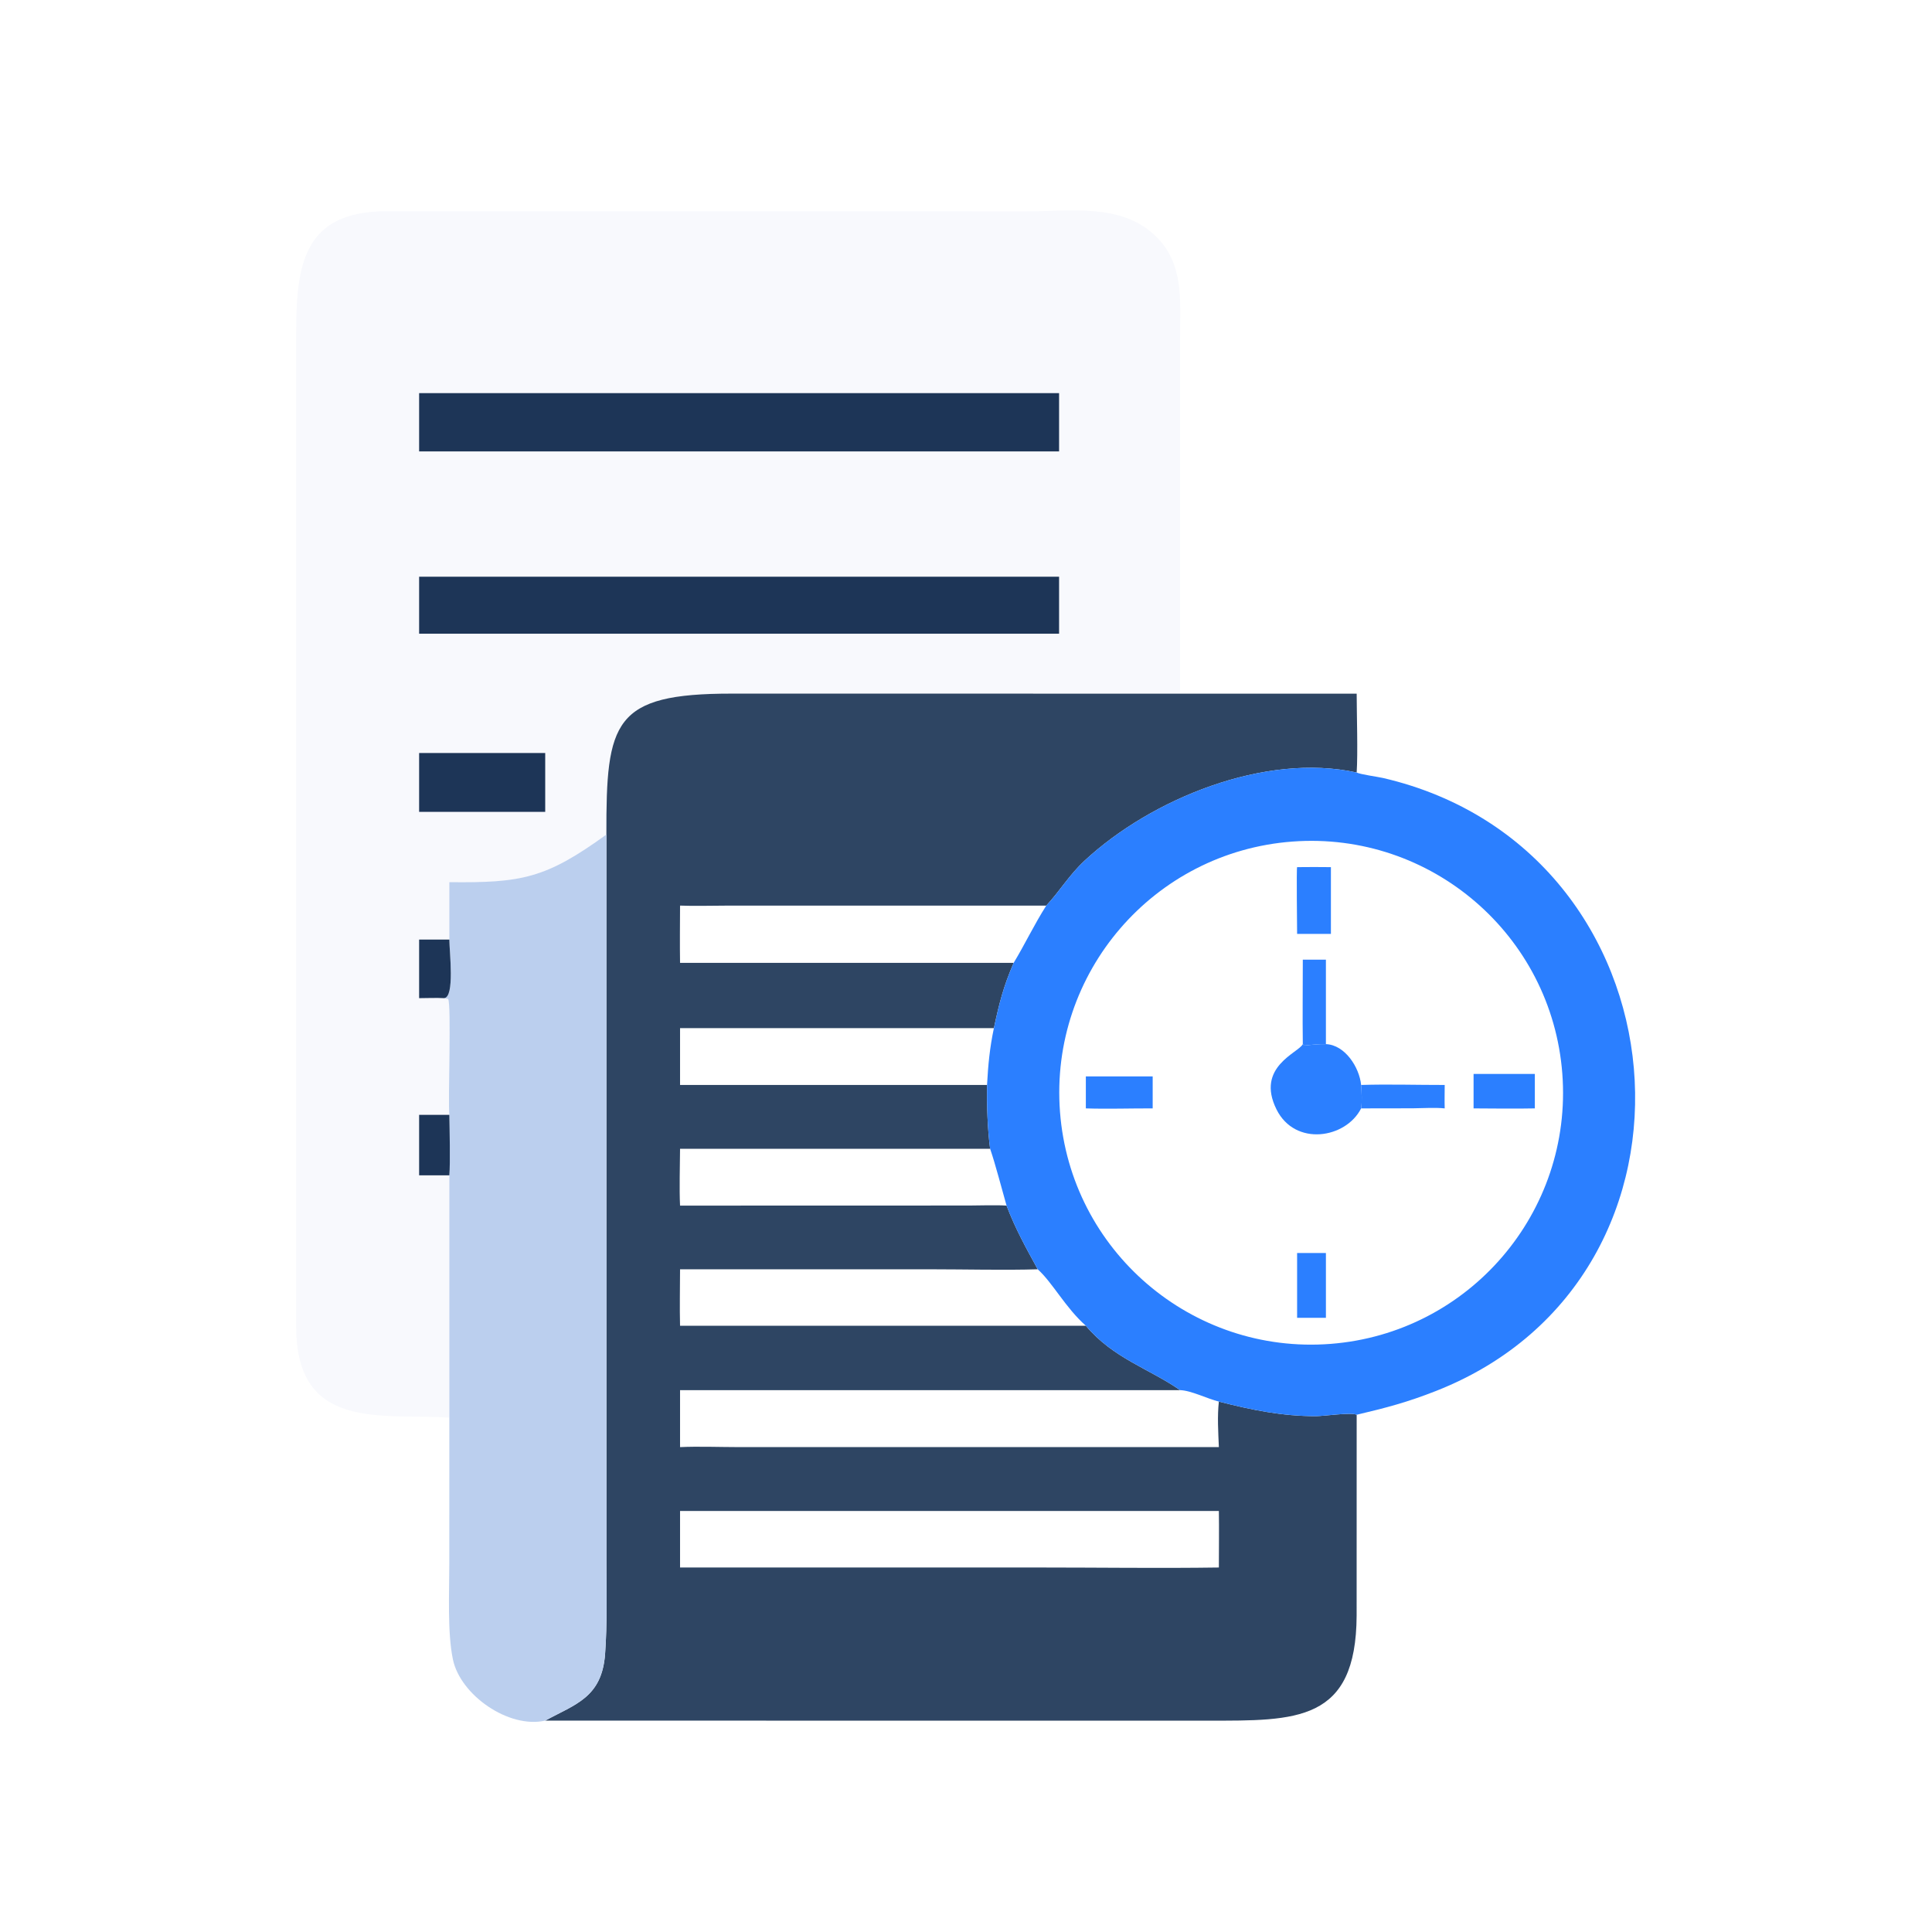<?xml version="1.0" encoding="utf-8" ?><svg xmlns="http://www.w3.org/2000/svg" xmlns:xlink="http://www.w3.org/1999/xlink" width="1024" height="1024" viewBox="0 0 1024 1024"><path fill="#F8F9FD" transform="scale(2 2)" d="M312.737 183.825L193.912 183.815C162.527 183.808 160.625 191.173 160.7 221.162C144.688 232.76 138.334 233.998 119.078 233.779L119.078 248.997L111.071 248.997L111.071 264.522C112.964 264.512 115.841 264.404 117.657 264.522L118.75 264.729C119.652 266.065 118.699 291.713 119.078 295.45L111.071 295.45L111.071 311.47L119.078 311.47L119.078 375.673C100.99 374.573 78.681 379.25 78.482 351.842L78.476 89.038C78.452 70.187 80.271 56.043 102.442 55.969L271.853 56.017C283.794 56.012 297.095 53.77 306.221 62.529C313.796 69.799 312.747 79.536 312.745 89.382L312.737 183.825ZM166.009 104.183L111.071 104.183L111.071 119.63L226.125 119.63L280.669 119.63L280.669 104.183L166.009 104.183ZM144.489 152.835L111.071 152.835L111.071 167.935L247.1 167.935L280.669 167.935L280.669 152.835L144.489 152.835ZM111.071 199.555L111.071 215.153L144.489 215.153L144.489 199.555L111.071 199.555Z"/><path fill="#1D3557" transform="scale(2 2)" d="M111.071 104.183L166.009 104.183L280.669 104.183L280.669 119.63L226.125 119.63L111.071 119.63L111.071 104.183Z"/><path fill="#1D3557" transform="scale(2 2)" d="M111.071 152.835L144.489 152.835L280.669 152.835L280.669 167.935L247.1 167.935L111.071 167.935L111.071 152.835Z"/><path fill="#2E4563" transform="scale(2 2)" d="M160.7 221.162C160.625 191.173 162.527 183.808 193.912 183.815L312.737 183.825L359.533 183.825C359.544 189.472 359.874 199.449 359.533 204.724C335.214 199.387 305.079 211.695 287.437 228.077C283.349 231.873 280.827 236.179 277.272 239.993L192.071 240.005C188.386 240.012 183.86 240.14 180.221 239.993C180.203 245.029 180.141 250.132 180.221 255.162L268.635 255.162C265.937 261.382 264.788 265.913 263.395 272.463L180.221 272.463L180.221 287.526L261.575 287.526C261.492 292.79 261.7 299.214 262.392 304.437L180.221 304.437C180.195 308.958 180.002 315.091 180.221 319.499L256.842 319.478C259.623 319.468 264.127 319.31 266.746 319.499C269.145 325.769 271.809 330.535 275.012 336.377C266.138 336.645 255.893 336.378 246.89 336.377L180.221 336.377C180.211 341.242 180.097 346.502 180.221 351.334L287.76 351.334C294.952 359.94 304.634 362.754 312.737 368.406L180.221 368.406L180.221 383.5C184.892 383.272 190.925 383.496 195.758 383.498L323.012 383.5C322.846 379.57 322.576 375.331 323.012 371.436C331.685 373.637 339.777 375.32 348.775 375.296C350.863 375.29 358.037 374.22 359.533 374.924L359.521 428.128C359.403 456.449 343.487 455.996 320.14 455.994L144.489 455.984C152.447 451.635 159.512 449.892 160.358 438.286C160.941 430.282 160.708 421.955 160.707 413.884L160.7 221.162ZM180.221 400.424L180.221 415.405L275.563 415.405C291.188 415.405 307.431 415.632 323.012 415.405C323.014 410.499 323.093 405.309 323.012 400.424L180.221 400.424Z"/><path fill="#1D3557" transform="scale(2 2)" d="M111.071 215.153L111.071 199.555L144.489 199.555L144.489 215.153L111.071 215.153Z"/><path fill="#2B7FFF" transform="scale(2 2)" d="M277.272 239.993C280.827 236.179 283.349 231.873 287.437 228.077C305.079 211.695 335.214 199.387 359.533 204.724C360.351 205.2 365.185 205.866 366.53 206.178C447.736 225.023 457.852 338.202 380.591 368.605C373.027 371.582 367.406 373.073 359.533 374.924C358.037 374.22 350.863 375.29 348.775 375.296C339.777 375.32 331.685 373.637 323.012 371.436C320.049 370.716 315.595 368.46 312.737 368.406C304.634 362.754 294.952 359.94 287.76 351.334C282.382 346.587 278.991 339.973 275.012 336.377C271.809 330.535 269.145 325.769 266.746 319.499C265.473 315.057 263.817 308.586 262.392 304.437C261.7 299.214 261.492 292.79 261.575 287.526C261.867 282.177 262.287 277.706 263.395 272.463C264.788 265.913 265.937 261.382 268.635 255.162C271.608 250.26 273.979 245.175 277.272 239.993ZM342.51 223.022C305.707 225.764 278.113 257.849 280.909 294.647C283.705 331.446 315.83 358.993 352.625 356.143C389.342 353.299 416.82 321.255 414.03 284.533C411.239 247.811 379.236 220.286 342.51 223.022Z"/><path fill="#BBCFEE" transform="scale(2 2)" d="M119.078 233.779C138.334 233.998 144.688 232.76 160.7 221.162L160.707 413.884C160.708 421.955 160.941 430.282 160.358 438.286C159.512 449.892 152.447 451.635 144.489 455.984C134.814 458.17 122.005 449.228 120.028 439.772C118.542 432.666 119.07 422.062 119.069 414.426L119.078 375.673L119.078 311.47C119.365 308.17 119.136 299.059 119.078 295.45C118.699 291.713 119.652 266.065 118.75 264.729L117.657 264.522C120.587 264.382 119.092 252.207 119.078 248.997L119.078 233.779Z"/><path fill="#2B7FFF" transform="scale(2 2)" d="M343.747 247.492C343.748 245.633 343.553 230.277 343.747 229.8C346.731 229.744 349.72 229.781 352.705 229.8L352.705 247.492L343.747 247.492Z"/><path fill="#1D3557" transform="scale(2 2)" d="M111.071 248.997L119.078 248.997C119.092 252.207 120.587 264.382 117.657 264.522C115.841 264.404 112.964 264.512 111.071 264.522L111.071 248.997Z"/><path fill="#2B7FFF" transform="scale(2 2)" d="M345.258 276.703C345.155 269.285 345.264 261.755 345.258 254.327L351.38 254.327L351.38 276.703C349.372 276.674 347.598 276.873 345.609 277.093L345.258 276.703Z"/><path fill="#2B7FFF" transform="scale(2 2)" d="M345.258 276.703L345.609 277.093C347.598 276.873 349.372 276.674 351.38 276.703C356.456 276.907 360.246 282.855 360.711 287.526C360.836 289.343 361.013 291.996 360.711 293.735C356.667 301.732 343.205 303.905 338.287 294.009C332.675 282.716 344.181 278.988 345.258 276.703Z"/><path fill="#2B7FFF" transform="scale(2 2)" d="M390.512 293.735L390.512 284.601L406.749 284.601L406.749 293.735C401.431 293.853 395.849 293.752 390.512 293.735Z"/><path fill="#2B7FFF" transform="scale(2 2)" d="M287.76 293.735L287.76 285.255L305.472 285.255L305.472 293.735C299.705 293.714 293.459 293.925 287.76 293.735Z"/><path fill="#2B7FFF" transform="scale(2 2)" d="M360.711 287.526C367.766 287.295 375.697 287.539 382.862 287.526C382.858 289.513 382.798 291.771 382.862 293.735C380.521 293.476 376.888 293.683 374.39 293.712L360.711 293.735C361.013 291.996 360.836 289.343 360.711 287.526Z"/><path fill="#1D3557" transform="scale(2 2)" d="M111.071 295.45L119.078 295.45C119.136 299.059 119.365 308.17 119.078 311.47L111.071 311.47L111.071 295.45Z"/><path fill="#2B7FFF" transform="scale(2 2)" d="M343.747 349.235L343.747 332.061L351.38 332.061L351.38 349.235L343.747 349.235Z"/></svg>